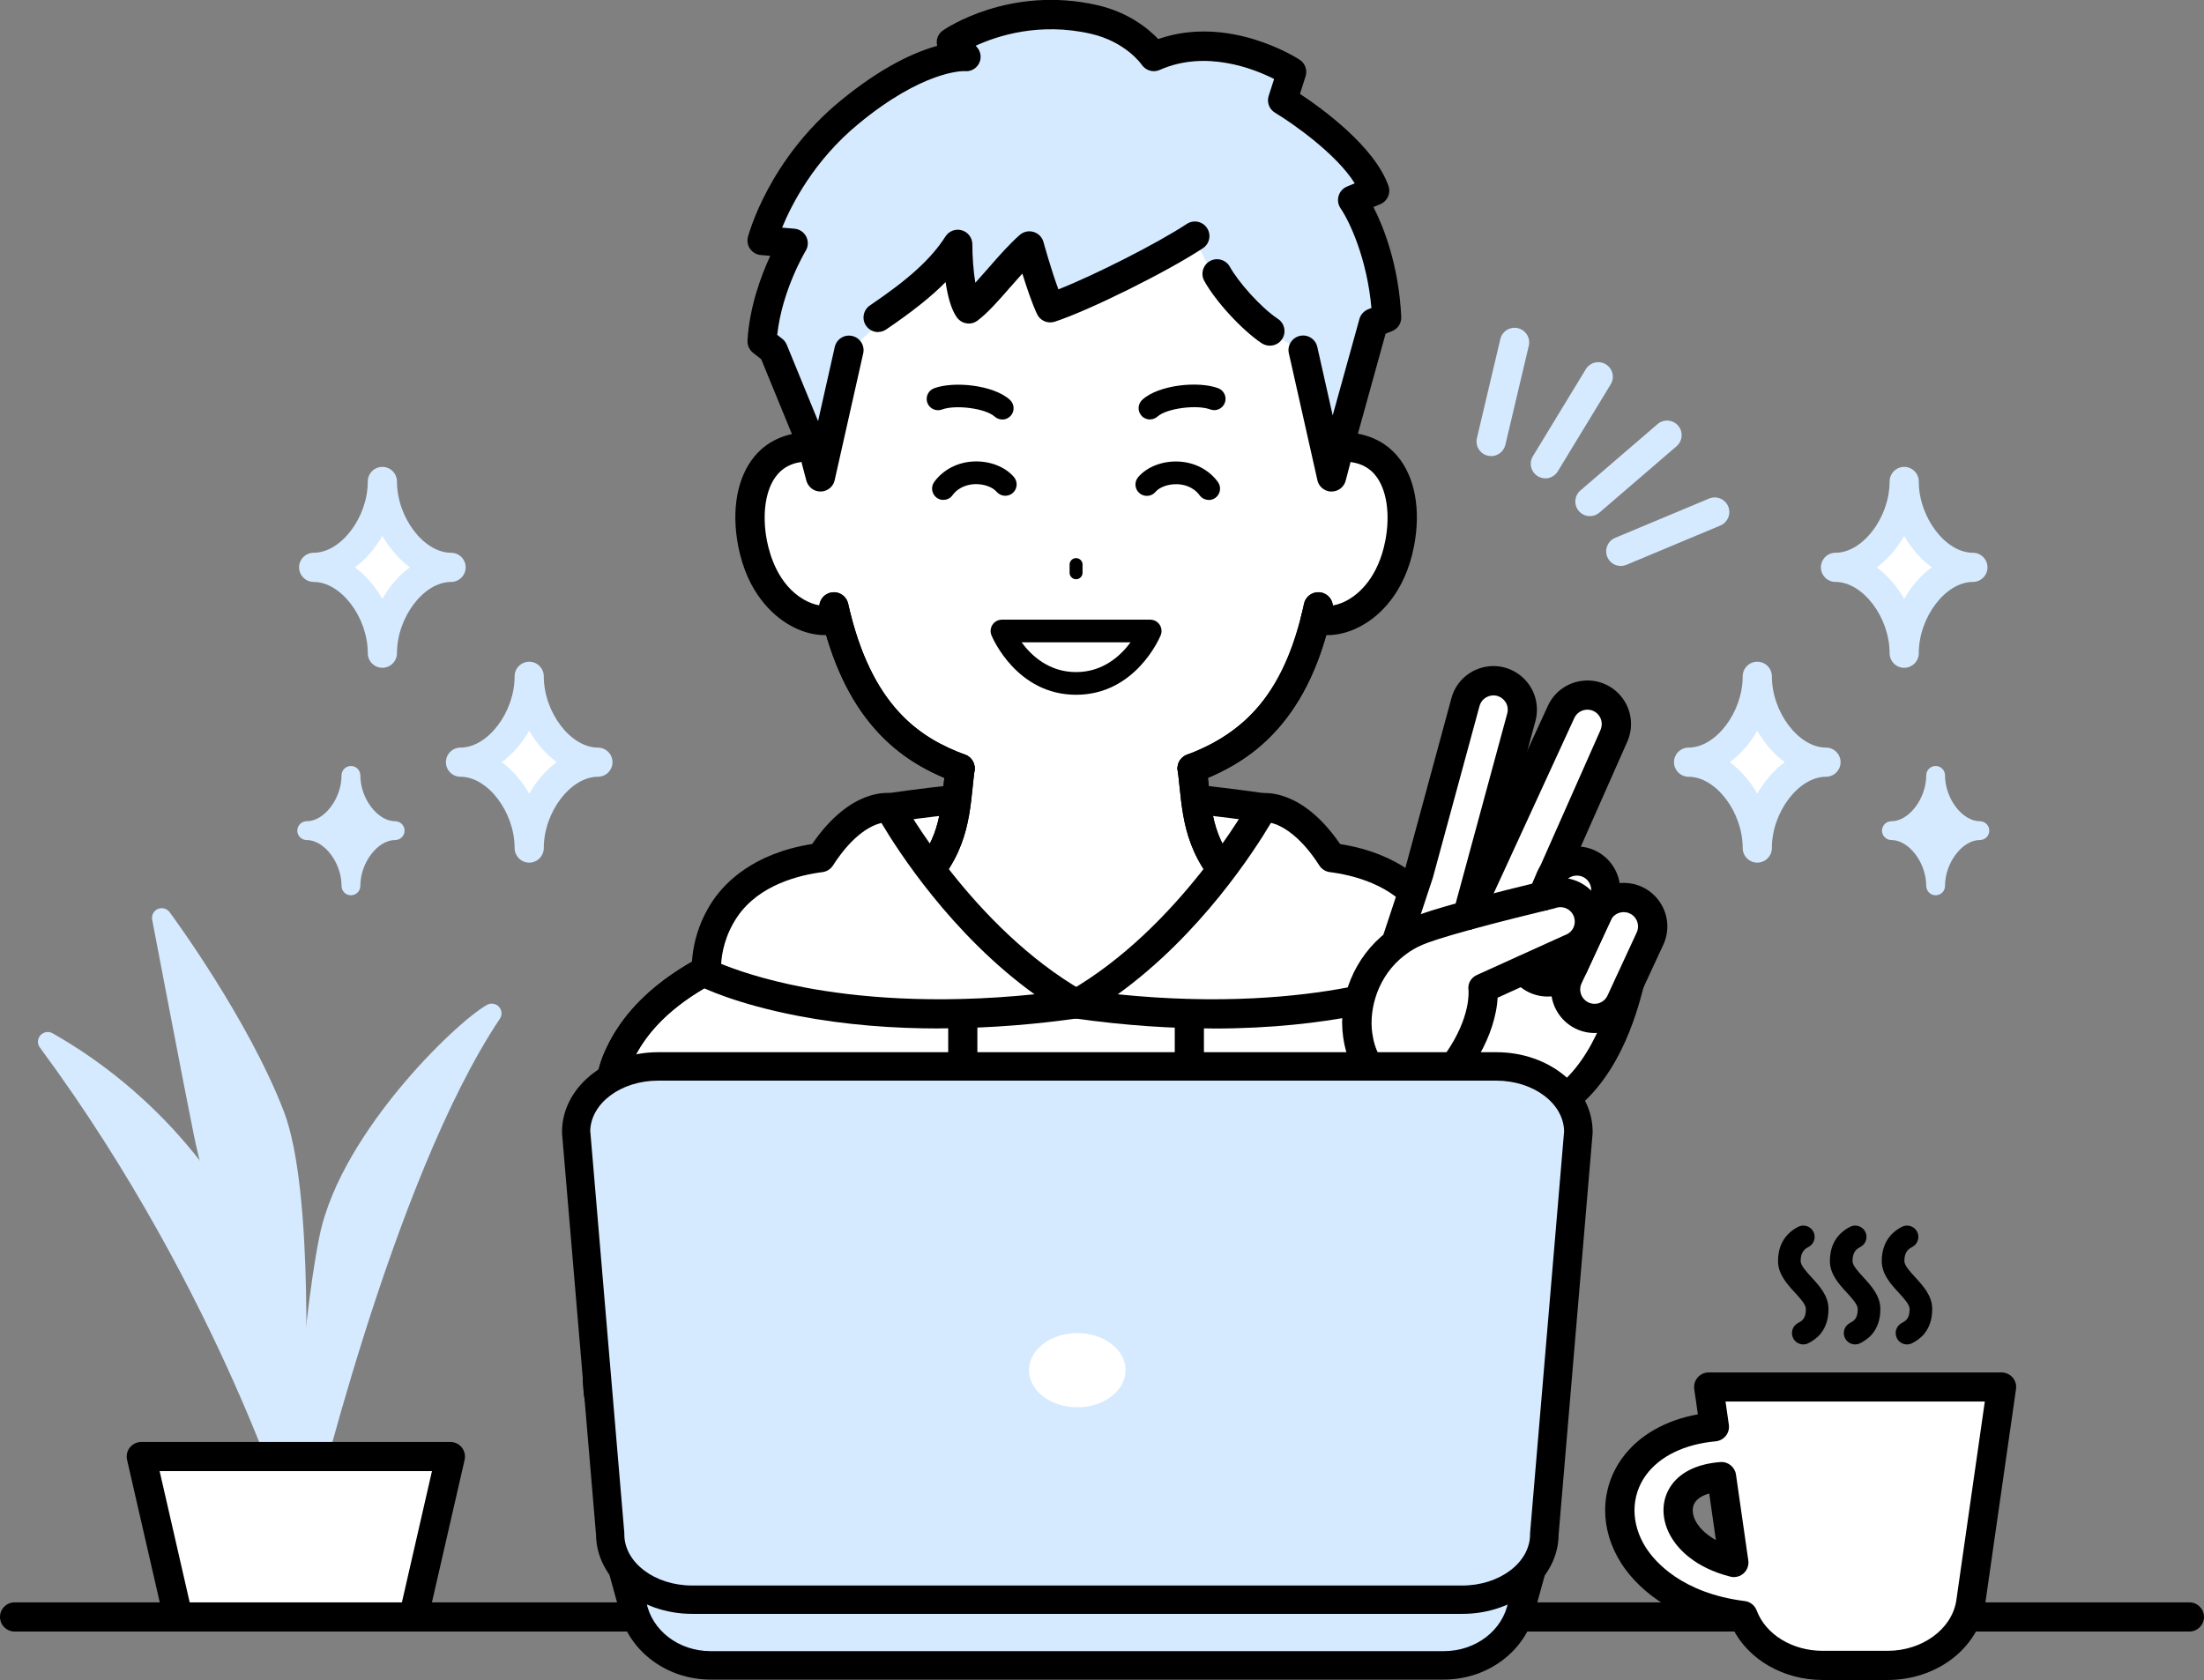 <?xml version="1.0" encoding="UTF-8"?>
<svg id="a" data-name="レイヤー 1" xmlns="http://www.w3.org/2000/svg" viewBox="0 0 272 207.37">
  <rect x="0" y="0" width="272" height="207.37" fill="#808080" stroke="none"/>
  <defs>
    <style>
      .b {
        fill: #fff;
      }

      .c {
        fill: #d5eaff;
      }
    </style>
  </defs>
  <g>
    <g>
      <g>
        <path class="b" d="m47.19,80.63c0-5.5-4.08-10.6-8.48-10.6,4.4,0,8.48-5.11,8.48-10.6,0,5.5,4.08,10.6,8.48,10.6-4.4,0-8.48,5.11-8.48,10.6Z"/>
        <path class="c" d="m47.19,82.43c-.99,0-1.8-.81-1.8-1.8,0-4.44-3.31-8.8-6.68-8.8-.99,0-1.8-.81-1.8-1.8s.81-1.8,1.8-1.8c3.37,0,6.68-4.36,6.68-8.8,0-.99.81-1.8,1.8-1.8s1.8.81,1.8,1.8c0,4.44,3.31,8.8,6.68,8.8.99,0,1.8.81,1.8,1.8s-.81,1.8-1.8,1.8c-3.37,0-6.68,4.36-6.68,8.8,0,.99-.81,1.8-1.8,1.8Zm-3.39-12.4c1.33.99,2.5,2.33,3.39,3.88.89-1.56,2.05-2.9,3.39-3.88-1.33-.99-2.5-2.33-3.39-3.88-.89,1.56-2.05,2.9-3.39,3.88Z"/>
      </g>
      <g>
        <path class="b" d="m65.31,104.68c0-5.5-4.08-10.6-8.48-10.6,4.4,0,8.48-5.11,8.48-10.6,0,5.5,4.08,10.6,8.48,10.6-4.4,0-8.48,5.11-8.48,10.6Z"/>
        <path class="c" d="m65.31,106.48c-.99,0-1.8-.81-1.8-1.8,0-4.44-3.31-8.8-6.68-8.8-.99,0-1.8-.81-1.8-1.8s.81-1.8,1.8-1.8c3.37,0,6.68-4.36,6.68-8.8,0-.99.81-1.8,1.8-1.8s1.8.81,1.8,1.8c0,4.44,3.31,8.8,6.68,8.8.99,0,1.8.81,1.8,1.8s-.81,1.8-1.8,1.8c-3.37,0-6.68,4.36-6.68,8.8,0,.99-.81,1.8-1.8,1.8Zm-3.39-12.4c1.33.99,2.5,2.33,3.39,3.88.89-1.56,2.05-2.9,3.39-3.88-1.33-.99-2.5-2.33-3.39-3.88-.89,1.56-2.05,2.9-3.39,3.88Z"/>
      </g>
      <g>
        <path class="c" d="m43.31,109.36c0-3.54-2.63-6.82-5.46-6.82,2.83,0,5.46-3.28,5.46-6.82,0,3.54,2.63,6.82,5.46,6.82-2.83,0-5.46,3.28-5.46,6.82Z"/>
        <path class="c" d="m43.31,110.51c-.64,0-1.16-.52-1.16-1.16,0-2.86-2.13-5.66-4.3-5.66-.64,0-1.16-.52-1.16-1.16s.52-1.16,1.16-1.16c2.17,0,4.3-2.8,4.3-5.66,0-.64.52-1.16,1.16-1.16s1.16.52,1.16,1.16c0,2.86,2.13,5.66,4.3,5.66.64,0,1.16.52,1.16,1.16s-.52,1.16-1.16,1.16c-2.17,0-4.3,2.8-4.3,5.66,0,.64-.52,1.16-1.16,1.16Zm-2.18-7.98c.86.63,1.61,1.5,2.18,2.5.57-1,1.32-1.86,2.18-2.5-.86-.63-1.61-1.5-2.18-2.5-.57,1-1.32,1.86-2.18,2.5Z"/>
      </g>
    </g>
    <g>
      <g>
        <path class="b" d="m235,80.63c0-5.5,4.08-10.6,8.48-10.6-4.4,0-8.48-5.11-8.48-10.6,0,5.5-4.08,10.6-8.48,10.6,4.4,0,8.48,5.11,8.48,10.6Z"/>
        <path class="c" d="m235,82.43c-.99,0-1.8-.81-1.8-1.8,0-4.44-3.31-8.8-6.68-8.8-.99,0-1.8-.81-1.8-1.8s.81-1.8,1.8-1.8c3.37,0,6.68-4.36,6.68-8.8,0-.99.81-1.8,1.8-1.8s1.8.81,1.8,1.8c0,4.44,3.31,8.8,6.68,8.8.99,0,1.8.81,1.8,1.8s-.81,1.8-1.8,1.8c-3.37,0-6.68,4.36-6.68,8.8,0,.99-.81,1.8-1.8,1.8Zm-3.39-12.4c1.33.99,2.5,2.33,3.39,3.88.89-1.56,2.05-2.9,3.39-3.88-1.33-.99-2.5-2.33-3.39-3.88-.89,1.56-2.05,2.9-3.39,3.88Z"/>
      </g>
      <g>
        <path class="b" d="m216.87,104.68c0-5.5,4.08-10.6,8.48-10.6-4.4,0-8.48-5.11-8.48-10.6,0,5.5-4.08,10.6-8.48,10.6,4.4,0,8.48,5.11,8.48,10.6Z"/>
        <path class="c" d="m216.87,106.48c-.99,0-1.8-.81-1.8-1.8,0-4.44-3.31-8.8-6.68-8.8-.99,0-1.8-.81-1.8-1.8s.81-1.8,1.8-1.8c3.37,0,6.68-4.36,6.68-8.8,0-.99.81-1.8,1.8-1.8s1.8.81,1.8,1.8c0,4.44,3.31,8.8,6.68,8.8.99,0,1.8.81,1.8,1.8s-.81,1.8-1.8,1.8c-3.37,0-6.68,4.36-6.68,8.8,0,.99-.81,1.8-1.8,1.8Zm-3.39-12.4c1.33.99,2.5,2.33,3.39,3.88.89-1.56,2.05-2.9,3.39-3.88-1.33-.99-2.5-2.33-3.39-3.88-.89,1.56-2.05,2.9-3.39,3.88Z"/>
      </g>
      <g>
        <path class="c" d="m238.88,109.36c0-3.54,2.63-6.82,5.46-6.82-2.83,0-5.46-3.28-5.46-6.82,0,3.54-2.63,6.82-5.46,6.82,2.83,0,5.46,3.28,5.46,6.82Z"/>
        <path class="c" d="m238.88,110.51c-.64,0-1.16-.52-1.16-1.16,0-2.86-2.13-5.66-4.3-5.66-.64,0-1.16-.52-1.16-1.16s.52-1.16,1.16-1.16c2.17,0,4.3-2.8,4.3-5.66,0-.64.52-1.16,1.16-1.16s1.16.52,1.16,1.16c0,2.86,2.13,5.66,4.3,5.66.64,0,1.16.52,1.16,1.16s-.52,1.16-1.16,1.16c-2.17,0-4.3,2.8-4.3,5.66,0,.64-.52,1.16-1.16,1.16Zm-2.18-7.98c.86.63,1.61,1.5,2.18,2.5.57-1,1.32-1.86,2.18-2.5-.86-.63-1.61-1.5-2.18-2.5-.57,1-1.32,1.86-2.18,2.5Z"/>
      </g>
    </g>
  </g>
  <g>
    <g>
      <g>
        <path class="b" d="m109.77,99.71s13.42-1.99,23.03-1.99,23.03,1.99,23.03,1.99v36.24h-46.06v-36.24Z"/>
        <path d="m155.83,137.74h-46.06c-.99,0-1.8-.81-1.8-1.8v-36.24c0-.89.65-1.65,1.54-1.78.55-.08,13.66-2.01,23.29-2.01s22.74,1.93,23.29,2.01c.88.13,1.54.89,1.54,1.78v36.24c0,.99-.81,1.8-1.8,1.8Zm-44.26-3.6h42.46v-32.87c-3.78-.51-13.75-1.76-21.23-1.76s-17.45,1.25-21.23,1.76v32.87Z"/>
      </g>
      <path class="b" d="m164.99,55.35l.13.03c6.75-.16,8.42,6.2,7.31,11.93-1.48,7.58-7.13,10.34-10.38,9.28-2.98,11.99-9.19,16.22-15.22,18.47h0c.67,5.14.3,10.22,6.53,15.45,3.17,2.67,11.86,4.33,17.25,6.22,8.53,2.98,15.8,7.41,18.67,14.6,2.59,6.46,2.62,35.08,2.24,40.29-.18,2.47-1.44,4.73-3.47,6.14-11.61,8.04-43.66,10.27-55.53,10.27s-43.92-2.23-55.53-10.27c-2.03-1.4-3.29-3.67-3.47-6.14-.38-5.21-.35-33.84,2.23-40.29,2.88-7.19,10.15-11.62,18.67-14.6,5.39-1.89,14.08-3.55,17.25-6.21,6.23-5.23,5.86-10.31,6.53-15.46-6.04-2.25-12.13-6.48-15.21-18.47h-.01c-3.24,1.06-8.9-1.69-10.38-9.28-1.12-5.74.56-12.1,7.31-11.93l.13-.03C88.5,5.69,132.5,7.2,132.5,7.2c0,0,44.01-1.5,32.49,48.15Z"/>
      <path d="m118.48,96.65c-.21,0-.42-.04-.63-.11-3.92-1.46-6.9-3.38-9.4-6.04-3.15-3.35-5.4-7.79-6.9-13.56-.01-.04-.02-.08-.04-.12-.15-.58-.26-1.06-.36-1.52-.22-.97.4-1.93,1.37-2.15.97-.22,1.93.4,2.15,1.37.09.39.19.81.31,1.31.01.03.02.07.03.1,2.99,11.67,8.81,15.26,14.1,17.23.93.35,1.41,1.39,1.06,2.32-.27.72-.96,1.17-1.69,1.17Z"/>
      <path d="m101.81,78.4c-1.45,0-3-.44-4.46-1.3-1.84-1.08-5.09-3.77-6.24-9.66-.88-4.51-.13-8.58,2.05-11.16,1.67-1.98,4.12-2.99,7.07-2.92.99.02,1.78.85,1.76,1.84-.02.99-.85,1.78-1.84,1.76-1.87-.05-3.26.49-4.23,1.64-1.43,1.69-1.92,4.81-1.27,8.15.38,1.93,1.46,5.45,4.52,7.24,1.23.72,2.58.98,3.52.67.95-.31,1.96.21,2.27,1.15.31.95-.21,1.96-1.15,2.27-.63.21-1.31.31-2.01.31Z"/>
      <path d="m147.12,96.65c-.73,0-1.42-.45-1.69-1.17-.35-.93.13-1.97,1.06-2.32,3.4-1.27,5.97-2.9,8.08-5.13,2.76-2.93,4.73-6.88,6.03-12.08.13-.51.23-.97.33-1.42.21-.97,1.16-1.59,2.14-1.38.97.21,1.59,1.17,1.38,2.14-.11.49-.22.99-.36,1.54-1.45,5.82-3.7,10.3-6.9,13.68-2.5,2.65-5.5,4.56-9.44,6.04-.21.08-.42.11-.63.11Z"/>
      <path d="m163.8,78.4c-.68,0-1.34-.1-1.96-.29-.75-.22-1.29-.91-1.29-1.73,0-.99.8-1.8,1.8-1.8h0c.19,0,.38.03.56.09.95.31,2.3.05,3.53-.67,1.31-.77,3.64-2.74,4.52-7.24.65-3.33.16-6.45-1.27-8.15-.97-1.15-2.36-1.69-4.23-1.64-1,.03-1.82-.76-1.84-1.76-.02-.99.76-1.82,1.76-1.84,2.95-.07,5.39.94,7.07,2.92,2.18,2.58,2.93,6.65,2.05,11.16-1.15,5.89-4.39,8.58-6.23,9.65-1.46.86-3.01,1.3-4.47,1.3Z"/>
      <path d="m132.8,189.62c-6.06,0-17.06-.56-28.12-2.14-13.57-1.94-23.14-4.78-28.43-8.45-2.48-1.71-4.02-4.44-4.24-7.48-.33-4.49-.5-33.97,2.36-41.1,2.73-6.83,9.19-11.94,19.75-15.63,1.73-.6,3.72-1.17,5.82-1.76,4.2-1.19,8.97-2.54,10.86-4.13,4.82-4.05,5.21-7.81,5.66-12.17.07-.7.15-1.42.24-2.15.13-.99,1.03-1.68,2.02-1.55.99.13,1.68,1.03,1.55,2.02-.09.68-.16,1.37-.23,2.05-.46,4.48-.99,9.56-6.92,14.55-2.48,2.09-7.42,3.48-12.19,4.83-2.05.58-3.99,1.13-5.61,1.7-9.52,3.33-15.27,7.77-17.59,13.57-2.34,5.83-2.53,33.83-2.11,39.49.14,1.95,1.13,3.7,2.7,4.79,4.77,3.3,14.07,6.02,26.89,7.85,10.87,1.55,21.67,2.1,27.61,2.1,13.1,0,43.65-2.43,54.5-9.95,1.58-1.09,2.56-2.83,2.7-4.79.43-5.86.26-33.56-2.11-39.49-2.32-5.8-8.08-10.24-17.6-13.57-1.62-.57-3.56-1.12-5.61-1.7-4.78-1.35-9.72-2.75-12.2-4.84-5.94-4.99-6.46-10.07-6.93-14.55-.07-.67-.14-1.37-.23-2.04-.13-.99.57-1.89,1.55-2.02.99-.13,1.89.57,2.02,1.55.09.72.17,1.44.24,2.14.45,4.35.84,8.11,5.66,12.17,1.89,1.59,6.66,2.94,10.87,4.13,2.1.6,4.09,1.16,5.82,1.76,10.56,3.69,17.02,8.8,19.75,15.63,2.84,7.1,2.69,36.59,2.36,41.1-.22,3.04-1.77,5.77-4.24,7.48-5.3,3.67-14.87,6.51-28.44,8.45-11.06,1.58-22.06,2.14-28.12,2.14Z"/>
      <path d="m132.8,71.5c-.44,0-.8-.36-.8-.8v-1.01c0-.44.36-.8.8-.8s.8.36.8.8v1.01c0,.44-.36.8-.8.8Z"/>
      <path d="m123.69,51.78c-.34,0-.67-.12-.94-.36-1.11-1.01-4.81-1.5-6.5-.87-.72.27-1.53-.1-1.8-.82-.27-.72.1-1.53.82-1.8,2.43-.91,7.33-.42,9.36,1.42.57.52.62,1.41.1,1.98-.28.3-.66.46-1.04.46Z"/>
      <path d="m141.92,51.78c-.38,0-.76-.15-1.04-.46-.52-.57-.48-1.46.1-1.98,2.03-1.85,6.93-2.33,9.36-1.42.72.27,1.09,1.08.82,1.8-.27.72-1.08,1.09-1.8.82-1.68-.63-5.39-.13-6.5.87-.27.24-.61.36-.94.36Z"/>
      <path d="m118.48,96.65c-.21,0-.42-.04-.63-.11-4.09-1.53-7.19-3.57-9.74-6.42-3.25-3.63-5.53-8.47-6.95-14.82-.22-.97.39-1.93,1.36-2.15.97-.22,1.93.39,2.15,1.36,2.86,12.75,8.91,16.59,14.44,18.65.93.35,1.4,1.39,1.06,2.32-.27.72-.96,1.17-1.69,1.17Z"/>
      <path d="m147.13,96.65c-.73,0-1.42-.45-1.69-1.17-.35-.93.12-1.97,1.06-2.32,10-3.74,12.91-11.52,14.44-18.64.21-.97,1.17-1.59,2.14-1.38.97.21,1.59,1.17,1.38,2.14-1.36,6.35-3.62,11.2-6.91,14.84-2.56,2.84-5.67,4.87-9.79,6.41-.21.08-.42.11-.63.11Z"/>
      <path class="c" d="m160.82,43.23l3.52,15.65h0c.35-1.28.67-2.53.94-3.75l4.23-15.27,1.63-.65c-.44-9.06-4.21-14.52-4.21-14.52l2.73-1.14c-1.97-5.56-11.36-11.18-11.36-11.18l1.11-3.48s-8.63-5.63-17.01-1.91c0,0-2.28-3.41-7.36-4.57-10.18-2.33-17.64,2.83-17.64,2.83l1.8,1.74s-5.41-.51-14.42,6.94c-8.41,6.94-10.73,15.78-10.73,15.78l3.85.32s-3.47,5.7-3.85,12.13l1.38,1.08,4.88,11.91c.28,1.22.59,2.47.94,3.75h0s3.52-15.65,3.52-15.65c0,0,10.89-9.22,13.62-13.79-.28,6.09,2.21,8.43,2.21,8.43,0,0,3.69-4.56,6.43-7.52.87,5.19,1.56,6.97,1.56,6.97,0,0,10.34-3.63,18.85-8.18,3.67,10.16,13.36,14.09,13.36,14.09Z"/>
      <path d="m164.34,60.68c-.26,0-.53-.06-.78-.18-.54-.26-.91-.76-1-1.33l-3.5-15.56c-.22-.97.39-1.93,1.36-2.15.97-.22,1.93.39,2.15,1.36l1.9,8.46,3.3-11.91c.15-.54.55-.98,1.07-1.19l.41-.16c-.54-6.08-2.68-10.66-3.81-12.31-.31-.45-.39-1.01-.24-1.53.15-.52.53-.94,1.03-1.15l.96-.4c-2.27-3.64-7.68-7.42-9.83-8.71-.72-.43-1.05-1.3-.79-2.09l.67-2.08c-2.47-1.25-8.44-3.64-14.11-1.12-.8.36-1.74.08-2.23-.64-.07-.11-2.01-2.84-6.27-3.82-6.34-1.45-11.53.24-14.22,1.48l.04.04c.56.54.74,1.38.4,2.08-.33.69-1.04,1.1-1.81,1.01-.3-.01-5.17-.04-13.12,6.53-5.46,4.5-8.22,9.91-9.4,12.79l1.52.13c.62.05,1.17.42,1.46.98.28.56.26,1.22-.07,1.75-.03.05-2.92,4.87-3.51,10.37l.61.48c.25.19.44.45.56.73l3.87,9.44,2.06-9.15c.22-.97,1.18-1.58,2.15-1.36.97.22,1.58,1.18,1.36,2.15l-3.52,15.65c-.13.6-.56,1.08-1.13,1.29-.57.21-1.21.12-1.7-.25-.32-.24-.55-.58-.66-.96-.35-1.27-.66-2.51-.93-3.68l-4.65-11.33-1-.79c-.46-.36-.72-.93-.69-1.52.25-4.2,1.7-8.05,2.81-10.45l-1.16-.1c-.53-.04-1.01-.32-1.32-.75-.31-.43-.41-.98-.27-1.5.1-.38,2.57-9.49,11.33-16.72,5.2-4.3,9.31-6.1,12.02-6.85-.05-.19-.06-.38-.05-.58.04-.54.33-1.03.77-1.33.33-.23,8.23-5.59,19.06-3.11,3.83.88,6.27,2.89,7.5,4.18,8.73-3.04,17.08,2.31,17.45,2.55.68.44.98,1.28.73,2.06l-.69,2.16c2.73,1.8,9.19,6.47,10.92,11.35.32.9-.12,1.9-1,2.26l-.85.35c1.24,2.45,3.13,7.15,3.43,13.56.04.77-.42,1.48-1.13,1.76l-.8.32-3.98,14.37c-.26,1.16-.57,2.39-.92,3.67-.08.41-.31.78-.64,1.05-.33.26-.72.39-1.12.39Z"/>
      <path d="m132.8,189.62c-6.06,0-17.06-.56-28.12-2.14-13.57-1.94-23.14-4.78-28.43-8.45-2.48-1.71-4.02-4.44-4.24-7.48-.33-4.49-.5-33.97,2.36-41.1,2.73-6.83,9.19-11.94,19.75-15.63,1.73-.6,3.72-1.17,5.82-1.76,4.2-1.19,8.97-2.54,10.86-4.13,4.82-4.05,5.21-7.81,5.66-12.17.07-.7.15-1.42.24-2.15.13-.99,1.03-1.68,2.02-1.55.99.13,1.68,1.03,1.55,2.02-.09.68-.16,1.37-.23,2.05-.46,4.48-.99,9.56-6.92,14.55-2.48,2.09-7.42,3.48-12.19,4.83-2.05.58-3.99,1.13-5.61,1.7-9.52,3.33-15.27,7.77-17.59,13.57-2.34,5.83-2.53,33.83-2.11,39.49.14,1.95,1.13,3.7,2.7,4.79,4.77,3.3,14.07,6.02,26.89,7.85,10.87,1.55,21.67,2.1,27.61,2.1,13.1,0,43.65-2.43,54.5-9.95,1.58-1.09,2.56-2.83,2.7-4.79.43-5.86.26-33.56-2.11-39.49-2.32-5.8-8.08-10.24-17.6-13.57-1.62-.57-3.56-1.12-5.61-1.7-4.78-1.35-9.72-2.75-12.2-4.84-5.94-4.99-6.46-10.07-6.93-14.55-.07-.67-.14-1.37-.23-2.04-.13-.99.57-1.89,1.55-2.02.99-.13,1.89.57,2.02,1.55.09.72.17,1.44.24,2.14.45,4.35.84,8.11,5.66,12.17,1.89,1.59,6.66,2.94,10.87,4.13,2.1.6,4.09,1.16,5.82,1.76,10.56,3.69,17.02,8.8,19.75,15.63,2.84,7.1,2.69,36.59,2.36,41.1-.22,3.04-1.77,5.77-4.24,7.48-5.3,3.67-14.87,6.51-28.44,8.45-11.06,1.58-22.06,2.14-28.12,2.14Z"/>
      <g>
        <path class="b" d="m132.8,123.92c-14.32-8.23-23.03-24.21-23.03-24.21,0,0-4.13-.67-8.5,6.16-4.12.52-9.05,2.25-11.79,6.3-2.74,4.05-2.29,7.98-2.29,7.98,0,0,15.72,8.03,45.61,3.77Z"/>
        <path d="m115.85,126.95c-5.54,0-11.48-.42-17.4-1.56-7.83-1.51-11.9-3.56-12.07-3.65-.54-.27-.9-.8-.97-1.4-.02-.19-.49-4.65,2.59-9.2,1.45-2.14,4.93-5.81,12.23-6.96,4.71-6.86,9.31-6.35,9.84-6.26.55.09,1.03.43,1.29.92.08.15,8.65,15.65,22.35,23.51.67.38,1.02,1.15.87,1.9-.15.75-.75,1.33-1.51,1.44-4.69.67-10.67,1.25-17.21,1.25Zm-26.86-7.98c1.58.65,5.06,1.92,10.33,2.92,6.07,1.15,15.68,2.14,28.35.84-10.26-7.4-16.94-17.85-18.89-21.15-1.15.27-3.46,1.32-5.98,5.25-.29.45-.76.75-1.29.82-2.77.35-7.82,1.53-10.52,5.52-1.55,2.29-1.92,4.56-1.99,5.8Z"/>
      </g>
      <g>
        <path class="b" d="m132.8,123.92c14.32-8.23,23.03-24.21,23.03-24.21,0,0,4.13-.67,8.5,6.16,4.12.52,9.05,2.25,11.79,6.3,2.74,4.05,2.29,7.98,2.29,7.98,0,0-15.72,8.03-45.61,3.77Z"/>
        <path d="m149.67,126.95c-5.03,0-10.76-.35-17.12-1.25-.76-.11-1.37-.69-1.51-1.44-.15-.75.2-1.52.87-1.9,13.69-7.87,22.26-23.36,22.35-23.51.27-.49.74-.83,1.29-.92.53-.08,5.13-.6,9.84,6.26,7.3,1.15,10.78,4.82,12.23,6.96,3.08,4.55,2.61,9.01,2.59,9.2-.07.6-.43,1.12-.97,1.4-.17.09-4.25,2.14-12.07,3.65-4.23.82-10.12,1.56-17.48,1.56Zm-11.73-4.22c12.66,1.3,22.27.31,28.35-.84,5.27-1,8.75-2.27,10.33-2.92-.07-1.24-.44-3.51-1.99-5.8-2.7-3.99-7.75-5.17-10.52-5.52-.53-.07-1-.37-1.29-.82-1.9-2.97-3.67-4.26-4.81-4.83-.46-.23-.85-.36-1.16-.43-1.95,3.29-8.63,13.75-18.9,21.16Z"/>
      </g>
      <g>
        <path d="m146.78,149.37c-.99,0-1.8-.81-1.8-1.8v-22.41c0-.99.81-1.8,1.8-1.8s1.8.81,1.8,1.8v22.41c0,.99-.81,1.8-1.8,1.8Z"/>
        <path d="m118.82,149.37c-.99,0-1.8-.81-1.8-1.8v-22.41c0-.99.81-1.8,1.8-1.8s1.8.81,1.8,1.8v22.41c0,.99-.81,1.8-1.8,1.8Z"/>
      </g>
      <path d="m156.71,42.67c-.34,0-.69-.1-1-.3-2.44-1.63-5.69-5.16-7.09-7.7-.48-.87-.16-1.97.71-2.45.87-.48,1.97-.16,2.45.71,1.02,1.85,3.77,4.99,5.94,6.44.83.55,1.05,1.67.5,2.5-.35.52-.92.8-1.5.8Z"/>
      <path d="m108.37,40.99c-.58,0-1.14-.28-1.49-.79-.56-.82-.34-1.94.48-2.5,4.85-3.28,7.55-5.75,9.33-8.52.43-.67,1.26-.98,2.02-.75.77.23,1.29.93,1.29,1.73,0,1.54.13,3.33.37,4.74.51-.56,1.05-1.17,1.57-1.77,1.27-1.46,2.58-2.96,3.91-4.13.47-.41,1.11-.55,1.71-.37.59.18,1.06.65,1.22,1.25.01.04.92,3.36,1.84,5.84,4.48-1.77,12.17-5.66,15.85-8.08.83-.55,1.95-.32,2.49.51.55.83.32,1.95-.51,2.49-4.43,2.92-14,7.67-18.28,9.07-.86.28-1.81-.12-2.19-.95-.62-1.32-1.29-3.32-1.81-4.99-.51.56-1.01,1.14-1.52,1.71-1.42,1.63-2.76,3.16-4.02,4.1-.39.29-.87.41-1.35.33-.48-.07-.9-.34-1.19-.73-.73-1.02-1.15-2.7-1.39-4.36-1.82,1.84-4.17,3.7-7.34,5.85-.31.21-.66.31-1.01.31Z"/>
      <path d="m132.8,85.76c-7.33,0-10.32-7.04-10.44-7.34-.18-.43-.13-.92.13-1.31.26-.39.7-.62,1.16-.62h18.3c.47,0,.9.23,1.16.62.26.39.31.88.13,1.31-.12.3-3.11,7.34-10.44,7.34Zm-6.72-6.47c1.19,1.62,3.36,3.67,6.72,3.67s5.52-2.05,6.72-3.67h-13.43Z"/>
      <path d="m149.18,61.71c-.43,0-.86-.2-1.13-.57-.83-1.13-2.08-1.35-2.75-1.37-1.09-.04-2.18.34-2.7.95-.5.59-1.39.66-1.98.15-.59-.5-.66-1.39-.15-1.98,1.08-1.26,2.97-2,4.93-1.92,2,.08,3.79,1,4.9,2.52.46.62.32,1.5-.3,1.96-.25.18-.54.27-.83.27Z"/>
      <path d="m116.43,61.71c-.29,0-.58-.09-.83-.27-.62-.46-.76-1.33-.3-1.96,1.11-1.52,2.9-2.44,4.9-2.52,1.96-.08,3.85.66,4.93,1.92.5.59.44,1.47-.15,1.98-.59.5-1.47.44-1.98-.15-.52-.61-1.61-.99-2.7-.95-.67.03-1.92.24-2.75,1.37-.27.38-.7.57-1.13.57Z"/>
    </g>
    <g>
      <path class="b" d="m203.44,112.49c-.75-1.22-2.16-1.87-3.58-1.66-1.16.17-2.16.91-2.67,1.96l.66-1.43c.5-1.09.43-2.36-.2-3.38-.75-1.22-2.16-1.87-3.58-1.66-1.02.15-1.92.74-2.47,1.6l7.55-17.05c.5-1.09.42-2.36-.21-3.38-.76-1.22-2.16-1.87-3.58-1.65-1.18.18-2.2.94-2.7,2.04l-11.54,25.1,6.63-24.43c.31-1.16.03-2.4-.76-3.3-.95-1.08-2.45-1.49-3.8-1.03-1.14.38-2.02,1.3-2.33,2.46l-5.76,21.2-2.83,8.56h0c-3.71,2.82-5.28,7.44-4.73,11.31.74,5.27,4.39,7.86,11.95,9.92,16.25,4.41,20.46-12,21.54-16.17l2.61-5.64c.5-1.09.43-2.36-.2-3.38Z"/>
      <g>
        <path d="m197.19,114.59c-.25,0-.51-.05-.76-.17-.9-.42-1.3-1.49-.88-2.39l.66-1.43c.25-.54.21-1.17-.1-1.68-.37-.61-1.07-.93-1.78-.82-.5.08-.94.36-1.22.79-.04.07-.08.14-.11.2l-.94,2.22c-.39.92-1.44,1.35-2.36.96-.92-.39-1.34-1.44-.96-2.36l.95-2.25s.02-.04.02-.06c.1-.21.21-.42.35-.64,0,0,0-.01,0-.02.84-1.3,2.19-2.17,3.71-2.4,2.14-.32,4.25.66,5.38,2.5.95,1.54,1.06,3.44.3,5.08l-.66,1.43c-.3.66-.96,1.04-1.64,1.04Z"/>
        <path d="m194.25,120.93c-.25,0-.51-.05-.76-.17-.9-.42-1.3-1.49-.88-2.39l2.91-6.27c.42-.9,1.49-1.3,2.39-.88.9.42,1.3,1.49.88,2.39l-2.91,6.27c-.3.66-.96,1.04-1.64,1.04Z"/>
        <path d="m191,123.01c-1.72,0-3.34-.82-4.36-2.24-.58-.81-.4-1.93.41-2.51.81-.58,1.93-.4,2.51.41.39.54,1.04.82,1.71.72.58-.09,1.07-.45,1.33-.98.43-.9,1.51-1.27,2.4-.84.9.43,1.27,1.51.84,2.4-.77,1.6-2.28,2.71-4.03,2.98-.27.04-.54.06-.81.06Z"/>
        <path d="m196.79,127.51c-1.84,0-3.58-.95-4.57-2.56-.95-1.54-1.06-3.44-.3-5.08l.67-1.45s.02-.05.03-.07v-.02s2.9-6.24,2.9-6.24c.02-.04.05-.1.08-.16.78-1.55,2.27-2.63,3.99-2.89,2.14-.32,4.25.66,5.38,2.5.95,1.54,1.06,3.43.3,5.08l-3.61,7.78c-.76,1.64-2.28,2.78-4.07,3.05-.27.04-.54.06-.81.06Zm-.95-7.54l-.66,1.42c-.25.54-.21,1.17.1,1.67.37.61,1.07.93,1.77.83.59-.09,1.09-.47,1.34-1.01l.99-2.14s0,0,0,0l2.61-5.64c.25-.54.21-1.17-.1-1.67-.37-.61-1.07-.93-1.78-.82-.57.09-1.07.45-1.32.97-.01.02-.02.04-.03.07l-2.89,6.25s-.02.05-.04.07v.02Zm2.85-6.19s0,0,0,0c0,0,0,0,0,0Z"/>
        <path d="m172.27,118.24c-.19,0-.38-.03-.57-.09-.94-.31-1.46-1.33-1.14-2.28l2.82-8.52,5.74-21.16c.47-1.75,1.78-3.13,3.5-3.7,2.04-.68,4.29-.07,5.72,1.56,1.19,1.35,1.62,3.21,1.15,4.96l-6.63,24.43c-.26.96-1.25,1.53-2.21,1.27-.96-.26-1.53-1.25-1.27-2.21l6.63-24.43c.16-.58.02-1.19-.38-1.63-.47-.54-1.21-.74-1.88-.51-.57.19-1,.64-1.16,1.22l-5.76,21.2s-.02.06-.03.09l-2.83,8.56c-.25.76-.95,1.24-1.71,1.24Z"/>
        <path d="m181.12,114.78c-.25,0-.51-.05-.75-.17-.9-.42-1.3-1.48-.88-2.39l11.54-25.1c.76-1.65,2.28-2.79,4.07-3.06,2.12-.33,4.24.64,5.38,2.48.95,1.53,1.07,3.42.32,5.07l-8.73,19.72c-.4.91-1.47,1.32-2.38.92-.91-.4-1.32-1.47-.92-2.38l8.74-19.73s0-.01,0-.02c.25-.55.21-1.17-.1-1.68-.38-.61-1.07-.93-1.77-.82-.6.09-1.1.47-1.35,1.01l-11.54,25.1c-.3.66-.96,1.05-1.64,1.05Z"/>
        <path d="m184.71,140.22c-1.8,0-3.7-.27-5.69-.81-4.23-1.15-7.15-2.45-9.19-4.09-2.31-1.85-3.64-4.25-4.07-7.32-.68-4.84,1.42-9.9,5.35-12.93.03-.02.05-.04.08-.07.9-.68,1.89-1.26,2.95-1.71,1.18-.5,3.37-1.19,6.52-2.05,3.69-1.01,7.77-2.01,9.35-2.39.38-.09.65-.16.79-.19,1.67-.58,3.51-.31,4.93.73,1.74,1.26,2.56,3.44,2.08,5.55-.08.36-.21.73-.38,1.1,0,0,0,.01,0,.02-.59,1.24-1.62,2.19-2.9,2.69l-9.7,4.4c-.03.48-.09,1.07-.23,1.75-.47,2.37-1.53,4.76-3.16,7.11-.57.82-1.69,1.02-2.51.46-.82-.57-1.02-1.69-.46-2.51,3.01-4.36,2.78-7.48,2.76-7.74-.12-.8.3-1.54,1.04-1.87l10.81-4.9s.07-.03.11-.04c.44-.17.79-.48.98-.89.06-.13.1-.25.13-.36.16-.71-.11-1.43-.68-1.84-.48-.35-1.11-.44-1.67-.23-.07.02-.13.05-.2.06,0,0-.32.08-.87.21-1.57.38-5.6,1.36-9.25,2.36-3.73,1.02-5.35,1.59-6.05,1.89-.76.32-1.47.73-2.12,1.22-.02.02-.04.04-.07.05-3.37,2.56-4.45,6.67-4.04,9.62.59,4.25,3.38,6.46,10.64,8.43,4.19,1.14,7.81.84,10.78-.87,5.77-3.35,7.86-11.34,8.54-13.96l.03-.12c.27-.96,1.26-1.52,2.22-1.25.96.27,1.52,1.26,1.25,2.22l-.02.06c-.78,2.99-3.14,12.07-10.22,16.17-2.35,1.36-4.97,2.04-7.83,2.04Z"/>
      </g>
    </g>
    <path d="m270.2,201.39H1.8c-.99,0-1.8-.81-1.8-1.8s.81-1.8,1.8-1.8h268.4c.99,0,1.8.81,1.8,1.8s-.81,1.8-1.8,1.8Z"/>
    <g>
      <g>
        <path class="c" d="m78.05,198.05l-1.58-5.76h112.97l-1.58,5.76c-.81,4.34-4.89,7.52-9.66,7.52h-90.49c-4.77,0-8.85-3.18-9.66-7.52Z"/>
        <path d="m178.19,207.32h-90.49c-5.6,0-10.37-3.73-11.37-8.88l-1.57-5.69c-.14-.53-.04-1.09.3-1.53.33-.43.85-.69,1.39-.69h112.97c.55,0,1.06.26,1.39.69.33.43.44,1,.3,1.53l-1.57,5.69c-1,5.15-5.76,8.88-11.37,8.88Zm-99.43-13.28l.97,3.54s.02.1.03.14c.66,3.53,3.99,6.09,7.94,6.09h90.49c3.94,0,7.28-2.56,7.94-6.09,0-.05.02-.1.03-.14l.97-3.54h-108.37Z"/>
      </g>
      <g>
        <g>
          <path class="c" d="m75.31,189.39l-4.2-49.67c0-4.46,4.53-8.08,10.12-8.08h103.45c5.59,0,10.12,3.62,10.12,8.08l-4.2,49.67c0,4.46-4.53,8.08-10.12,8.08h-95.04c-5.59,0-10.12-3.62-10.12-8.08Z"/>
          <path d="m180.47,199.21h-95.04c-6.52,0-11.82-4.37-11.87-9.75l-4.2-49.6s0-.1,0-.15c0-5.42,5.33-9.83,11.87-9.83h103.45c6.55,0,11.87,4.41,11.87,9.83,0,.05,0,.1,0,.15l-4.2,49.6c-.05,5.38-5.36,9.75-11.87,9.75Zm-107.62-59.56l4.2,49.59s0,.1,0,.15c0,3.49,3.76,6.32,8.37,6.32h95.04c4.62,0,8.37-2.84,8.37-6.32,0-.05,0-.1,0-.15l4.2-49.59c-.05-3.46-3.79-6.26-8.37-6.26h-103.45c-4.59,0-8.32,2.8-8.37,6.26Z"/>
        </g>
        <ellipse class="b" cx="132.95" cy="169.13" rx="5.96" ry="4.58"/>
      </g>
    </g>
    <g>
      <g>
        <path class="b" d="m210.87,171.2l.7,4.91c-4.35.39-7.88,2.12-9.92,4.92-2.33,3.2-2.34,7.41-.03,10.99,1.29,2,5,6.32,13.49,7.38,1.36,3.61,5.29,6.16,9.83,6.16h8.02c5.15,0,9.52-3.27,10.24-7.66l3.83-26.7h-36.15Zm-2.95,17.82c-1.04-1.61-1.1-3.41-.16-4.7.86-1.18,2.5-1.89,4.69-2.06l1.52,10.6c-3.77-.96-5.43-2.87-6.05-3.84Z"/>
        <path d="m232.96,207.37h-8.02c-4.83,0-9.14-2.5-11.07-6.31-3.54-.57-6.64-1.74-9.21-3.49-2.37-1.61-3.78-3.37-4.55-4.56-2.72-4.22-2.68-9.21.09-13.03,2.02-2.78,5.3-4.67,9.34-5.4l-.45-3.11c-.07-.52.08-1.04.42-1.44.34-.39.84-.62,1.36-.62h36.15c.52,0,1.02.23,1.36.62.34.39.5.92.42,1.44l-3.83,26.7s0,.02,0,.03c-.42,2.59-1.9,4.94-4.15,6.63-2.19,1.64-4.98,2.54-7.86,2.54Zm-20.01-34.36l.41,2.85c.07.49-.06.99-.37,1.37-.31.39-.76.63-1.25.68-3.85.35-6.91,1.84-8.62,4.19-1.88,2.59-1.87,6.02.02,8.96,1.06,1.65,4.38,5.59,12.19,6.57.66.08,1.23.53,1.46,1.15,1.12,2.98,4.4,4.99,8.15,4.99h8.02c4.24,0,7.88-2.64,8.46-6.14l3.53-24.63h-32Zm1.03,21.66c-.15,0-.3-.02-.45-.06-4.33-1.1-6.32-3.36-7.12-4.61h0c-1.45-2.25-1.49-4.83-.1-6.73,1.18-1.62,3.26-2.59,6.01-2.8.94-.07,1.78.6,1.92,1.54l1.52,10.6c.09.6-.13,1.19-.58,1.6-.33.3-.76.46-1.2.46Zm-3.04-10.32c-.8.23-1.39.59-1.72,1.04-.49.67-.41,1.7.22,2.67h0c.28.43.95,1.28,2.32,2.04l-.82-5.74Z"/>
      </g>
      <g>
        <path d="m222.55,165.95c-.48,0-.95-.25-1.21-.69-.39-.67-.17-1.53.5-1.92.04-.02.09-.05.14-.08.4-.22.89-.49.89-1.68,0-.55-.69-1.3-1.35-2.02-.98-1.07-2.09-2.28-2.09-3.91,0-1.31.41-3.09,2.38-4.16l.04-.02c.67-.39,1.52-.16,1.91.5.39.67.16,1.53-.51,1.92-.03.02-.06.04-.11.06-.3.16-.92.5-.92,1.7,0,.55.69,1.3,1.35,2.02.98,1.07,2.09,2.28,2.09,3.91,0,2.85-1.76,3.82-2.34,4.14-.03.02-.05.03-.07.04-.22.13-.47.19-.71.19Z"/>
        <path d="m228.95,165.95c-.48,0-.95-.25-1.21-.69-.39-.67-.17-1.53.5-1.92.04-.02.09-.05.14-.08.4-.22.89-.49.89-1.68,0-.55-.69-1.3-1.35-2.02-.98-1.07-2.09-2.28-2.09-3.91,0-1.31.41-3.09,2.38-4.16l.04-.02c.67-.39,1.52-.16,1.91.5.39.67.16,1.53-.51,1.92-.03.02-.06.04-.11.06-.3.16-.92.5-.92,1.7,0,.55.69,1.3,1.35,2.02.98,1.07,2.09,2.28,2.09,3.91,0,2.85-1.76,3.82-2.34,4.14-.03.02-.05.03-.07.04-.22.13-.47.19-.71.19Z"/>
        <path d="m235.35,165.95c-.48,0-.95-.25-1.21-.69-.39-.67-.17-1.53.5-1.92.04-.02.09-.05.14-.08.4-.22.89-.49.89-1.68,0-.55-.69-1.3-1.35-2.02-.98-1.07-2.09-2.28-2.09-3.91,0-1.31.41-3.09,2.38-4.16l.04-.02c.67-.39,1.52-.16,1.91.5.39.67.16,1.53-.51,1.92-.03.02-.06.04-.11.06-.3.16-.92.5-.92,1.7,0,.55.69,1.3,1.35,2.02.98,1.07,2.09,2.28,2.09,3.91,0,2.85-1.76,3.82-2.34,4.14-.03.02-.05.03-.07.04-.22.13-.47.19-.71.19Z"/>
      </g>
    </g>
    <g>
      <g>
        <path class="c" d="m37.18,188.79s-.96-17.29-4.93-29.16c-3.97-11.87-13.49-23.75-26.36-31.03,22.28,30.1,31.29,60.2,31.29,60.2Z"/>
        <path class="c" d="m37.18,189.99c-.52,0-.99-.34-1.15-.86-.02-.07-2.3-7.61-7.26-18.71-4.57-10.23-12.42-25.67-23.85-41.12-.34-.46-.31-1.09.07-1.51.38-.42,1-.53,1.49-.25,12.59,7.13,22.65,18.98,26.91,31.7,2.08,6.23,3.33,13.91,4.01,19.26.73,5.78.98,10.17.99,10.21.03.61-.39,1.14-.99,1.25-.07.01-.14.02-.21.02Zm-26.69-57.03c9.62,13.88,16.38,27.3,20.49,36.53,1.64,3.68,3,6.98,4.07,9.75-.73-5.83-1.96-13.27-3.95-19.24-3.47-10.37-10.99-20.15-20.62-27.05Z"/>
      </g>
      <g>
        <path class="c" d="m37.02,188.67s1.1-23.53,3.58-35.8c2.49-12.27,16.42-25.7,20.09-27.78-13.62,20.35-23.68,63.58-23.68,63.58Z"/>
        <path class="c" d="m37.02,189.87c-.05,0-.11,0-.17-.01-.61-.09-1.06-.62-1.03-1.25.01-.24,1.13-23.76,3.6-35.98,1.4-6.91,6.13-13.73,9.85-18.24,4.25-5.15,8.75-9.17,10.83-10.35.48-.27,1.09-.18,1.47.23.38.41.43,1.02.12,1.48-13.34,19.93-23.4,62.75-23.5,63.18-.13.55-.62.93-1.17.93Zm19-59.3c-1.52,1.5-3.21,3.31-4.89,5.35-6.43,7.78-8.63,13.64-9.35,17.18-1.27,6.27-2.18,15.59-2.76,23.13,1-3.57,2.2-7.7,3.59-12.09,4.42-14.01,8.92-25.26,13.42-33.58Z"/>
      </g>
      <g>
        <path class="c" d="m36.38,174.77s1.34-27.26-2.47-37.15c-4.38-11.37-13.95-24.32-13.95-24.32,0,0,3.96,20.81,5.11,26.45,2.73,13.36,11.3,35.02,11.3,35.02Z"/>
        <path class="c" d="m36.38,175.97c-.49,0-.93-.3-1.12-.76-.09-.22-8.65-21.91-11.36-35.22-1.14-5.59-5.08-26.26-5.12-26.47-.1-.55.19-1.1.7-1.32.51-.22,1.11-.06,1.45.39.39.53,9.72,13.21,14.1,24.6,3.85,10.01,2.6,36.52,2.55,37.64-.03.56-.45,1.03-1,1.13-.07.01-.13.02-.2.02Zm-14.18-57.33c1.26,6.59,3.28,17.13,4.05,20.87,1.83,8.97,6.39,21.89,9.11,29.21.15-8.54.02-23.93-2.57-30.67-2.69-6.98-7.42-14.65-10.59-19.41Z"/>
      </g>
      <g>
        <polygon class="b" points="51.04 199.59 21.98 199.59 17.44 179.79 55.58 179.79 51.04 199.59"/>
        <path d="m51.04,201.39h-29.06c-.84,0-1.57-.58-1.76-1.4l-4.54-19.8c-.12-.53,0-1.1.35-1.52.34-.43.86-.68,1.41-.68h38.14c.55,0,1.07.25,1.41.68.34.43.47.99.35,1.52l-4.54,19.8c-.19.82-.92,1.4-1.76,1.4Zm-27.63-3.6h26.19l3.71-16.2H19.7l3.71,16.2Z"/>
      </g>
    </g>
  </g>
  <g>
    <path class="c" d="m184.03,56.3c-.14,0-.28-.02-.42-.05-.97-.23-1.57-1.2-1.34-2.17l2.89-12.23c.23-.97,1.2-1.57,2.17-1.34.97.23,1.57,1.2,1.34,2.17l-2.89,12.23c-.2.83-.94,1.39-1.75,1.39Z"/>
    <path class="c" d="m190.71,59.04c-.32,0-.64-.08-.93-.26-.85-.52-1.12-1.62-.6-2.47l6.53-10.74c.52-.85,1.62-1.12,2.47-.6.85.52,1.12,1.62.6,2.47l-6.53,10.74c-.34.56-.93.87-1.54.87Z"/>
    <path class="c" d="m196.22,63.71c-.51,0-1.01-.21-1.37-.63-.65-.75-.56-1.89.19-2.54l9.52-8.19c.75-.65,1.89-.56,2.54.19.65.75.56,1.89-.19,2.54l-9.52,8.19c-.34.29-.76.44-1.17.44Z"/>
    <path class="c" d="m200.02,69.86c-.7,0-1.37-.42-1.66-1.11-.38-.92.05-1.97.97-2.36l11.59-4.85c.92-.38,1.97.05,2.36.97.38.92-.05,1.97-.97,2.36l-11.59,4.85c-.23.09-.46.14-.69.14Z"/>
  </g>
</svg>